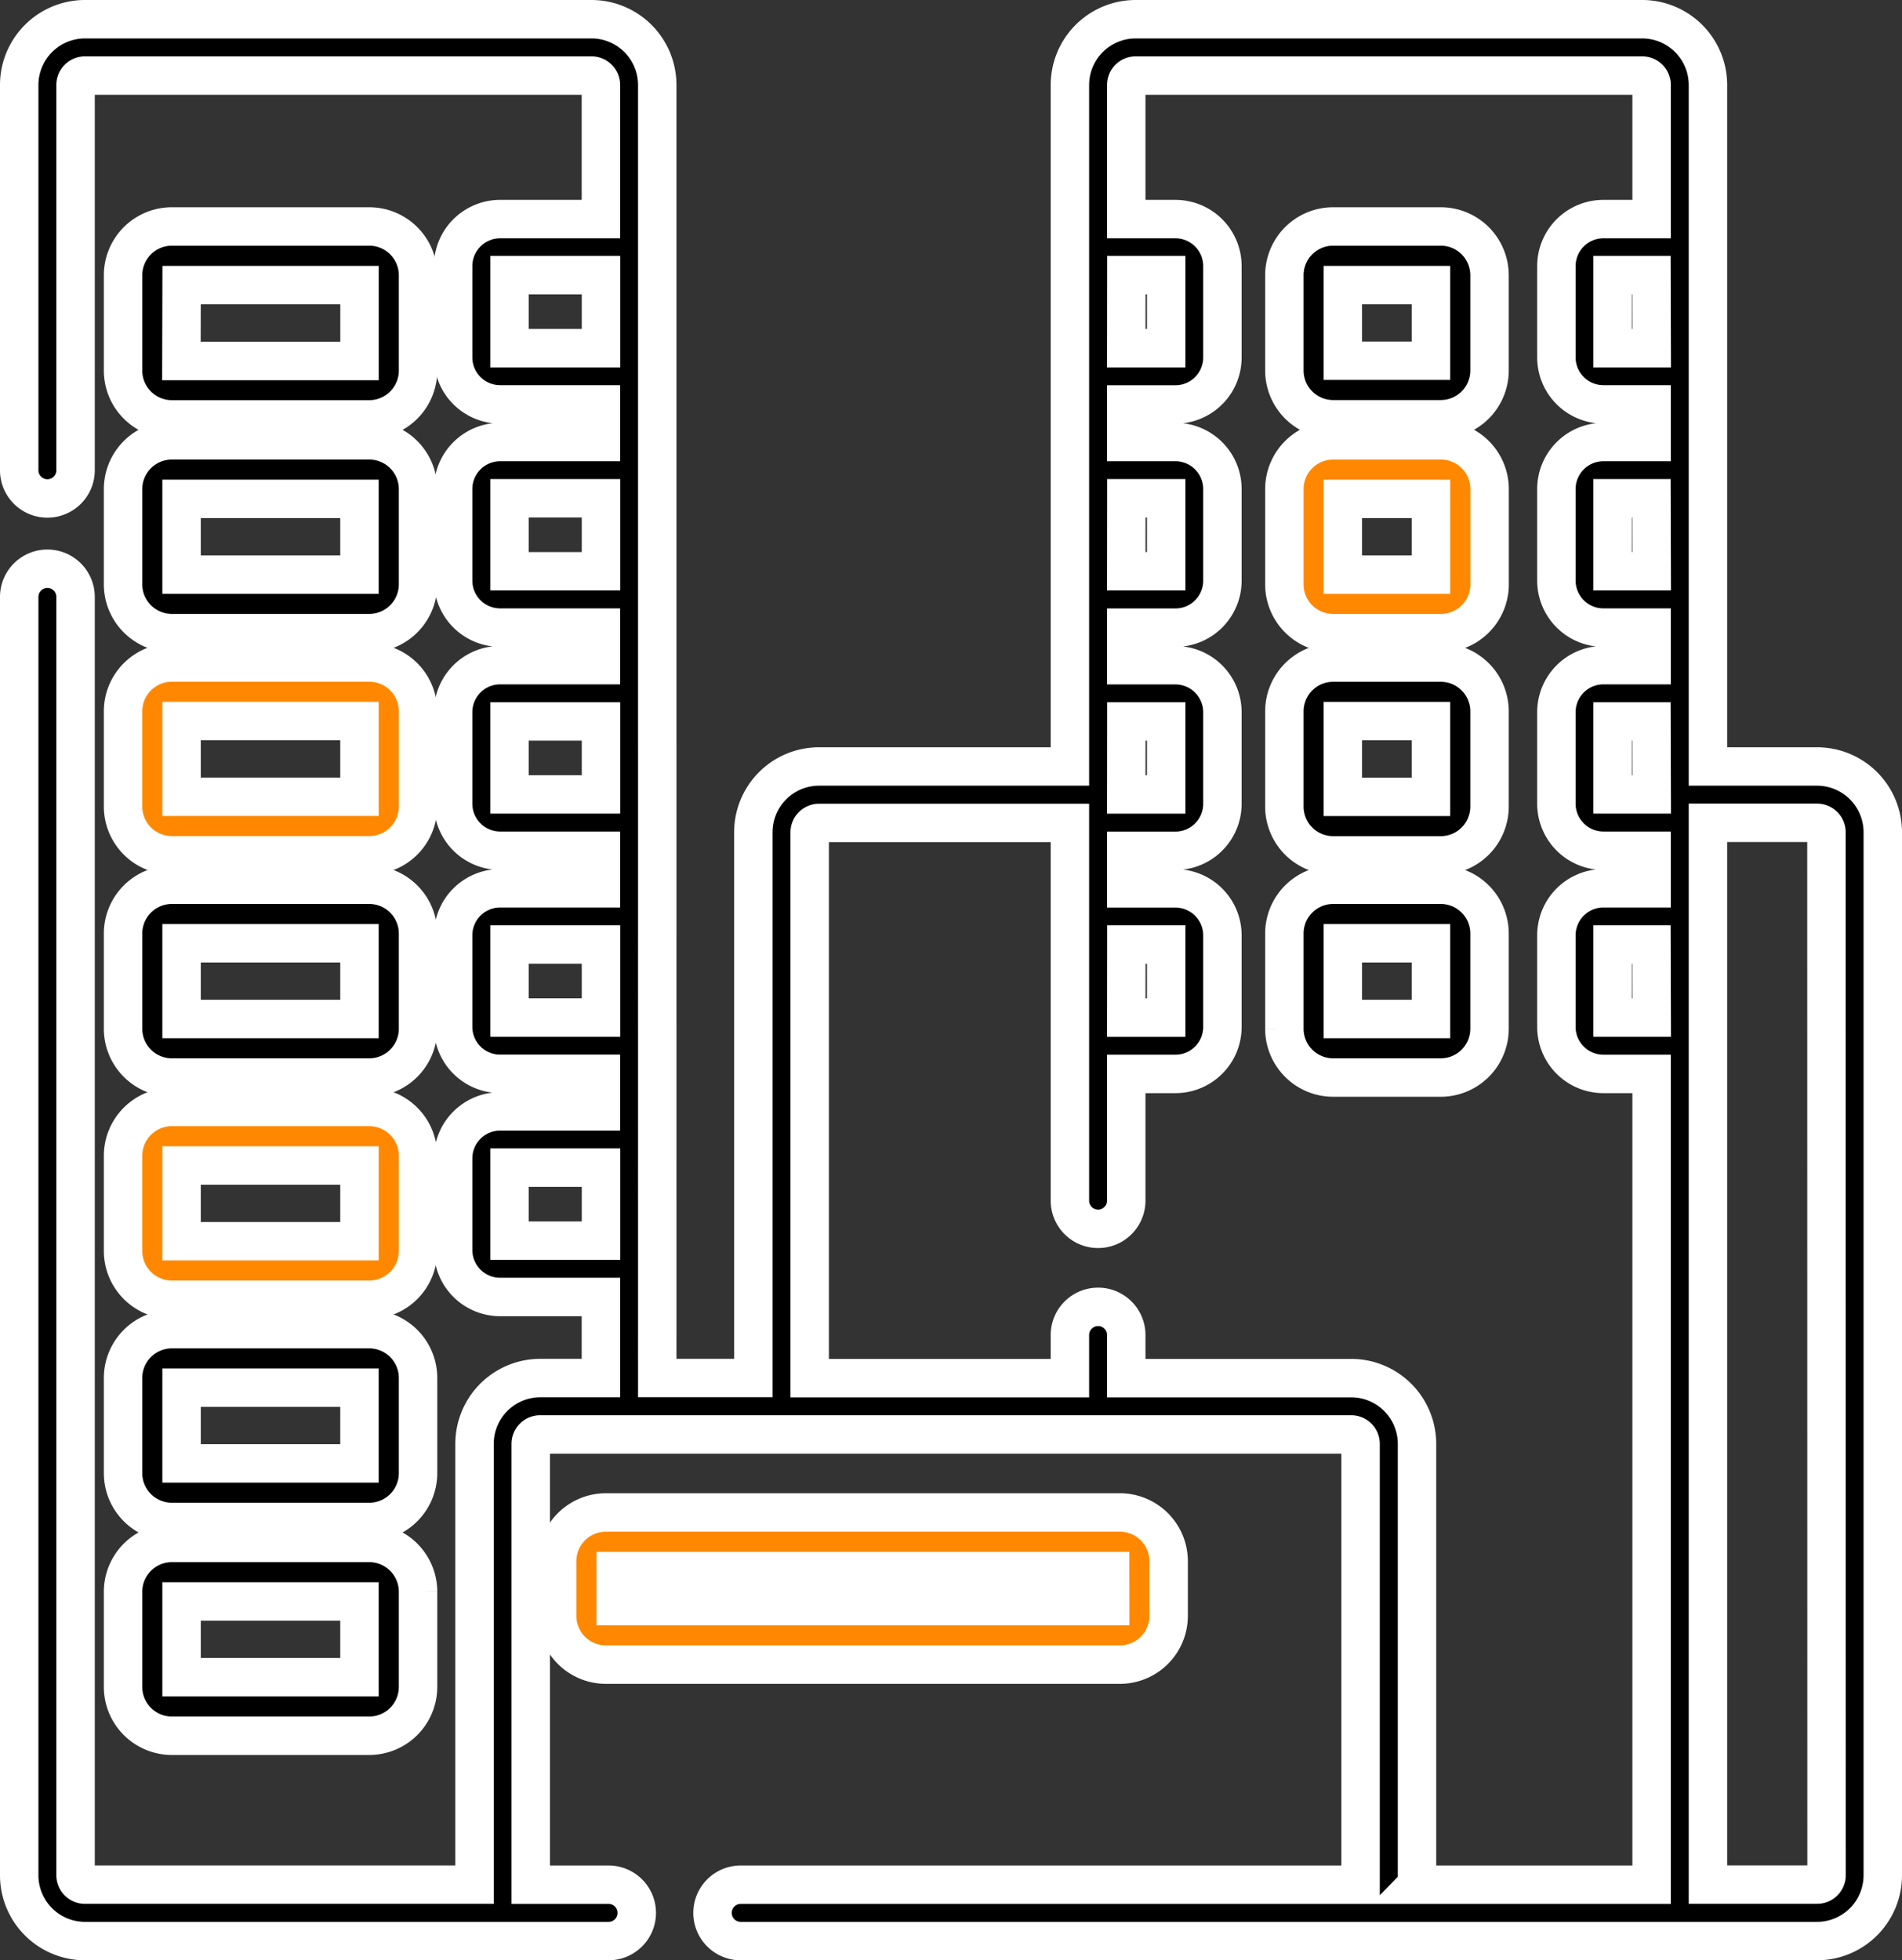 <svg xmlns="http://www.w3.org/2000/svg" width="49.488" height="51" viewBox="0 0 49.488 51">
  <rect x="0" y="0" width="49.488" height="51" fill="#333333" stroke="none"/>
  <g id="business-center" transform="translate(0.5 0.499)">
    <path id="Path_8546" data-name="Path 8546" d="M54.521,19.441H51.682V1.71A1.712,1.712,0,0,0,49.972,0H36.791a1.712,1.712,0,0,0-1.71,1.71V19.441H28.554a1.712,1.712,0,0,0-1.71,1.71v14.2h-2.5V1.71A1.712,1.712,0,0,0,22.634,0H9.453a1.712,1.712,0,0,0-1.71,1.71V11.735a.733.733,0,1,0,1.466,0V1.71a.245.245,0,0,1,.244-.244H22.634a.245.245,0,0,1,.244.244V5.2H20.254a1.223,1.223,0,0,0-1.221,1.221V8.8a1.223,1.223,0,0,0,1.221,1.221h2.624V11H20.254a1.223,1.223,0,0,0-1.221,1.221v2.386a1.223,1.223,0,0,0,1.221,1.221h2.624v.977H20.254a1.223,1.223,0,0,0-1.221,1.221v2.386a1.223,1.223,0,0,0,1.221,1.221h2.624v.977H20.254a1.223,1.223,0,0,0-1.221,1.221v2.386a1.223,1.223,0,0,0,1.221,1.221h2.624v.977H20.254a1.223,1.223,0,0,0-1.221,1.221v2.386a1.223,1.223,0,0,0,1.221,1.221h2.624v2.109H21.3a1.712,1.712,0,0,0-1.71,1.71v11.47H9.453a.245.245,0,0,1-.244-.244V15.03a.733.733,0,1,0-1.466,0V48.29A1.712,1.712,0,0,0,9.453,50H23.078a.733.733,0,0,0,0-1.466H21.052V37.064a.245.245,0,0,1,.244-.244H42.4a.244.244,0,0,1,.244.244v11.47H26.515a.733.733,0,0,0,0,1.466H54.521a1.712,1.712,0,0,0,1.71-1.71V21.151a1.712,1.712,0,0,0-1.71-1.71ZM20.5,8.558v-1.9h2.38v1.9H20.5Zm0,5.805v-1.9h2.38v1.9Zm0,5.805v-1.9h2.38v1.9Zm0,5.805v-1.9h2.38v1.9Zm0,5.805v-1.9h2.38v1.9Zm29.718-5.805H49.2v-1.9h1.012Zm0-5.805H49.2v-1.9h1.012Zm0-5.805H49.2v-1.9h1.012Zm0-5.805H49.2v-1.9h1.012Zm-13.669-1.9h1.037v1.9H36.547Zm0,5.805h1.037v1.9H36.547Zm0,11.611h1.037v1.9H36.547Zm0-5.805h1.037v1.9H36.547Zm7.563,30.262V37.064a1.712,1.712,0,0,0-1.71-1.71H36.547V34.233a.733.733,0,1,0-1.466,0v1.121H28.31v-14.2a.245.245,0,0,1,.244-.244h6.527v9.827a.733.733,0,1,0,1.466,0V27.44h1.281a1.223,1.223,0,0,0,1.221-1.221V23.833a1.223,1.223,0,0,0-1.221-1.221H36.547v-.977h1.281a1.223,1.223,0,0,0,1.221-1.221V18.028a1.223,1.223,0,0,0-1.221-1.221H36.547v-.977h1.281a1.223,1.223,0,0,0,1.221-1.221V12.222A1.223,1.223,0,0,0,37.828,11H36.547v-.977h1.281A1.223,1.223,0,0,0,39.049,8.8V6.417A1.223,1.223,0,0,0,37.828,5.2H36.547V1.71a.245.245,0,0,1,.244-.244H49.972a.244.244,0,0,1,.244.244V5.2H48.96a1.223,1.223,0,0,0-1.221,1.221V8.8a1.223,1.223,0,0,0,1.221,1.221h1.256V11H48.96a1.223,1.223,0,0,0-1.221,1.221v2.386a1.223,1.223,0,0,0,1.221,1.221h1.256v.977H48.96a1.223,1.223,0,0,0-1.221,1.221v2.386a1.223,1.223,0,0,0,1.221,1.221h1.256v.977H48.96a1.223,1.223,0,0,0-1.221,1.221v2.386A1.223,1.223,0,0,0,48.96,27.44h1.256V48.534H44.109Zm10.656-.244a.245.245,0,0,1-.244.244H51.682V20.907h2.839a.244.244,0,0,1,.244.244Z" transform="translate(-7.743 0.001)" stroke="#fff" stroke-width="1"/>
    <path id="Path_8547" data-name="Path 8547" d="M35.651,58.219h5.137a1.27,1.27,0,0,0,1.269-1.269V54.473A1.27,1.27,0,0,0,40.787,53.2H35.651a1.27,1.27,0,0,0-1.269,1.269v2.478A1.27,1.27,0,0,0,35.651,58.219Zm.254-3.493h4.629V56.7H35.9Z" transform="translate(-31.68 -47.807)" stroke="#fff" stroke-width="1"/>
    <path id="Path_8548" data-name="Path 8548" d="M34.383,116.4a1.27,1.27,0,0,0,1.269,1.269h5.137a1.27,1.27,0,0,0,1.269-1.269v-2.478a1.27,1.27,0,0,0-1.269-1.269H35.652a1.27,1.27,0,0,0-1.269,1.269Zm1.522-2.224h4.629v1.97H35.905Z" transform="translate(-31.681 -101.696)" stroke="#fff" stroke-width="1"/>
    <path id="Path_8549" data-name="Path 8549" d="M34.383,175.845a1.27,1.27,0,0,0,1.269,1.269h5.137a1.27,1.27,0,0,0,1.269-1.269v-2.478a1.27,1.27,0,0,0-1.269-1.269H35.652a1.27,1.27,0,0,0-1.269,1.269Zm1.522-2.224h4.629v1.97H35.905Z" transform="translate(-31.681 -155.361)" fill="#f80" stroke="#fff" stroke-width="1"/>
    <path id="Path_8550" data-name="Path 8550" d="M34.383,235.292a1.27,1.27,0,0,0,1.269,1.269h5.137a1.27,1.27,0,0,0,1.269-1.269v-2.478a1.27,1.27,0,0,0-1.269-1.269H35.652a1.27,1.27,0,0,0-1.269,1.269Zm1.522-2.224h4.629v1.97H35.905Z" transform="translate(-31.681 -209.026)" stroke="#fff" stroke-width="1"/>
    <path id="Path_8551" data-name="Path 8551" d="M34.383,294.739a1.27,1.27,0,0,0,1.269,1.269h5.137a1.27,1.27,0,0,0,1.269-1.269v-2.478a1.27,1.27,0,0,0-1.269-1.269H35.652a1.27,1.27,0,0,0-1.269,1.269Zm1.522-2.224h4.629v1.97H35.905Z" transform="translate(-31.681 -262.692)" fill="#f80" stroke="#fff" stroke-width="1"/>
    <path id="Path_8552" data-name="Path 8552" d="M34.383,354.186a1.27,1.27,0,0,0,1.269,1.269h5.137a1.27,1.27,0,0,0,1.269-1.269v-2.478a1.27,1.27,0,0,0-1.269-1.269H35.652a1.27,1.27,0,0,0-1.269,1.269Zm1.522-2.224h4.629v1.97H35.905Z" transform="translate(-31.681 -316.358)" stroke="#fff" stroke-width="1"/>
    <path id="Path_8553" data-name="Path 8553" d="M34.383,413.634a1.27,1.27,0,0,0,1.269,1.269h5.137a1.27,1.27,0,0,0,1.269-1.269v-2.478a1.27,1.27,0,0,0-1.269-1.269H35.652a1.27,1.27,0,0,0-1.269,1.269Zm1.522-2.224h4.629v1.97H35.905Z" transform="translate(-31.681 -370.244)" stroke="#fff" stroke-width="1"/>
    <path id="Path_8554" data-name="Path 8554" d="M350.429,53.2h-2.8a1.27,1.27,0,0,0-1.269,1.269v2.478a1.27,1.27,0,0,0,1.269,1.269h2.8a1.27,1.27,0,0,0,1.269-1.269V54.473A1.27,1.27,0,0,0,350.429,53.2Zm-.254,3.493H347.88V54.726h2.295Z" transform="translate(-313.442 -47.807)" stroke="#fff" stroke-width="1"/>
    <path id="Path_8555" data-name="Path 8555" d="M350.429,112.652h-2.8a1.27,1.27,0,0,0-1.269,1.269V116.4a1.27,1.27,0,0,0,1.269,1.269h2.8A1.27,1.27,0,0,0,351.7,116.4v-2.478A1.27,1.27,0,0,0,350.429,112.652Zm-.254,3.493H347.88v-1.97h2.295Z" transform="translate(-313.442 -101.695)" fill="#f80" stroke="#fff" stroke-width="1"/>
    <path id="Path_8556" data-name="Path 8556" d="M350.429,172.1h-2.8a1.27,1.27,0,0,0-1.269,1.269v2.478a1.27,1.27,0,0,0,1.269,1.269h2.8a1.27,1.27,0,0,0,1.269-1.269v-2.478A1.27,1.27,0,0,0,350.429,172.1Zm-.254,3.493H347.88v-1.97h2.295Z" transform="translate(-313.442 -155.361)" stroke="#fff" stroke-width="1"/>
    <path id="Path_8557" data-name="Path 8557" d="M350.429,231.546h-2.8a1.27,1.27,0,0,0-1.269,1.269v2.478a1.27,1.27,0,0,0,1.269,1.269h2.8a1.27,1.27,0,0,0,1.269-1.269v-2.478A1.27,1.27,0,0,0,350.429,231.546Zm-.254,3.493H347.88v-1.97h2.295Z" transform="translate(-313.442 -209.027)" stroke="#fff" stroke-width="1"/>
    <path id="Path_8558" data-name="Path 8558" d="M169.583,404.766v-1.421a1.27,1.27,0,0,0-1.269-1.269H154.941a1.27,1.27,0,0,0-1.269,1.269v1.421a1.27,1.27,0,0,0,1.269,1.269h13.373A1.27,1.27,0,0,0,169.583,404.766Zm-1.522-.254H155.194V403.6H168.06Z" transform="translate(-139.676 -363.226)" fill="#f80" stroke="#fff" stroke-width="1"/>
  </g>
</svg>
